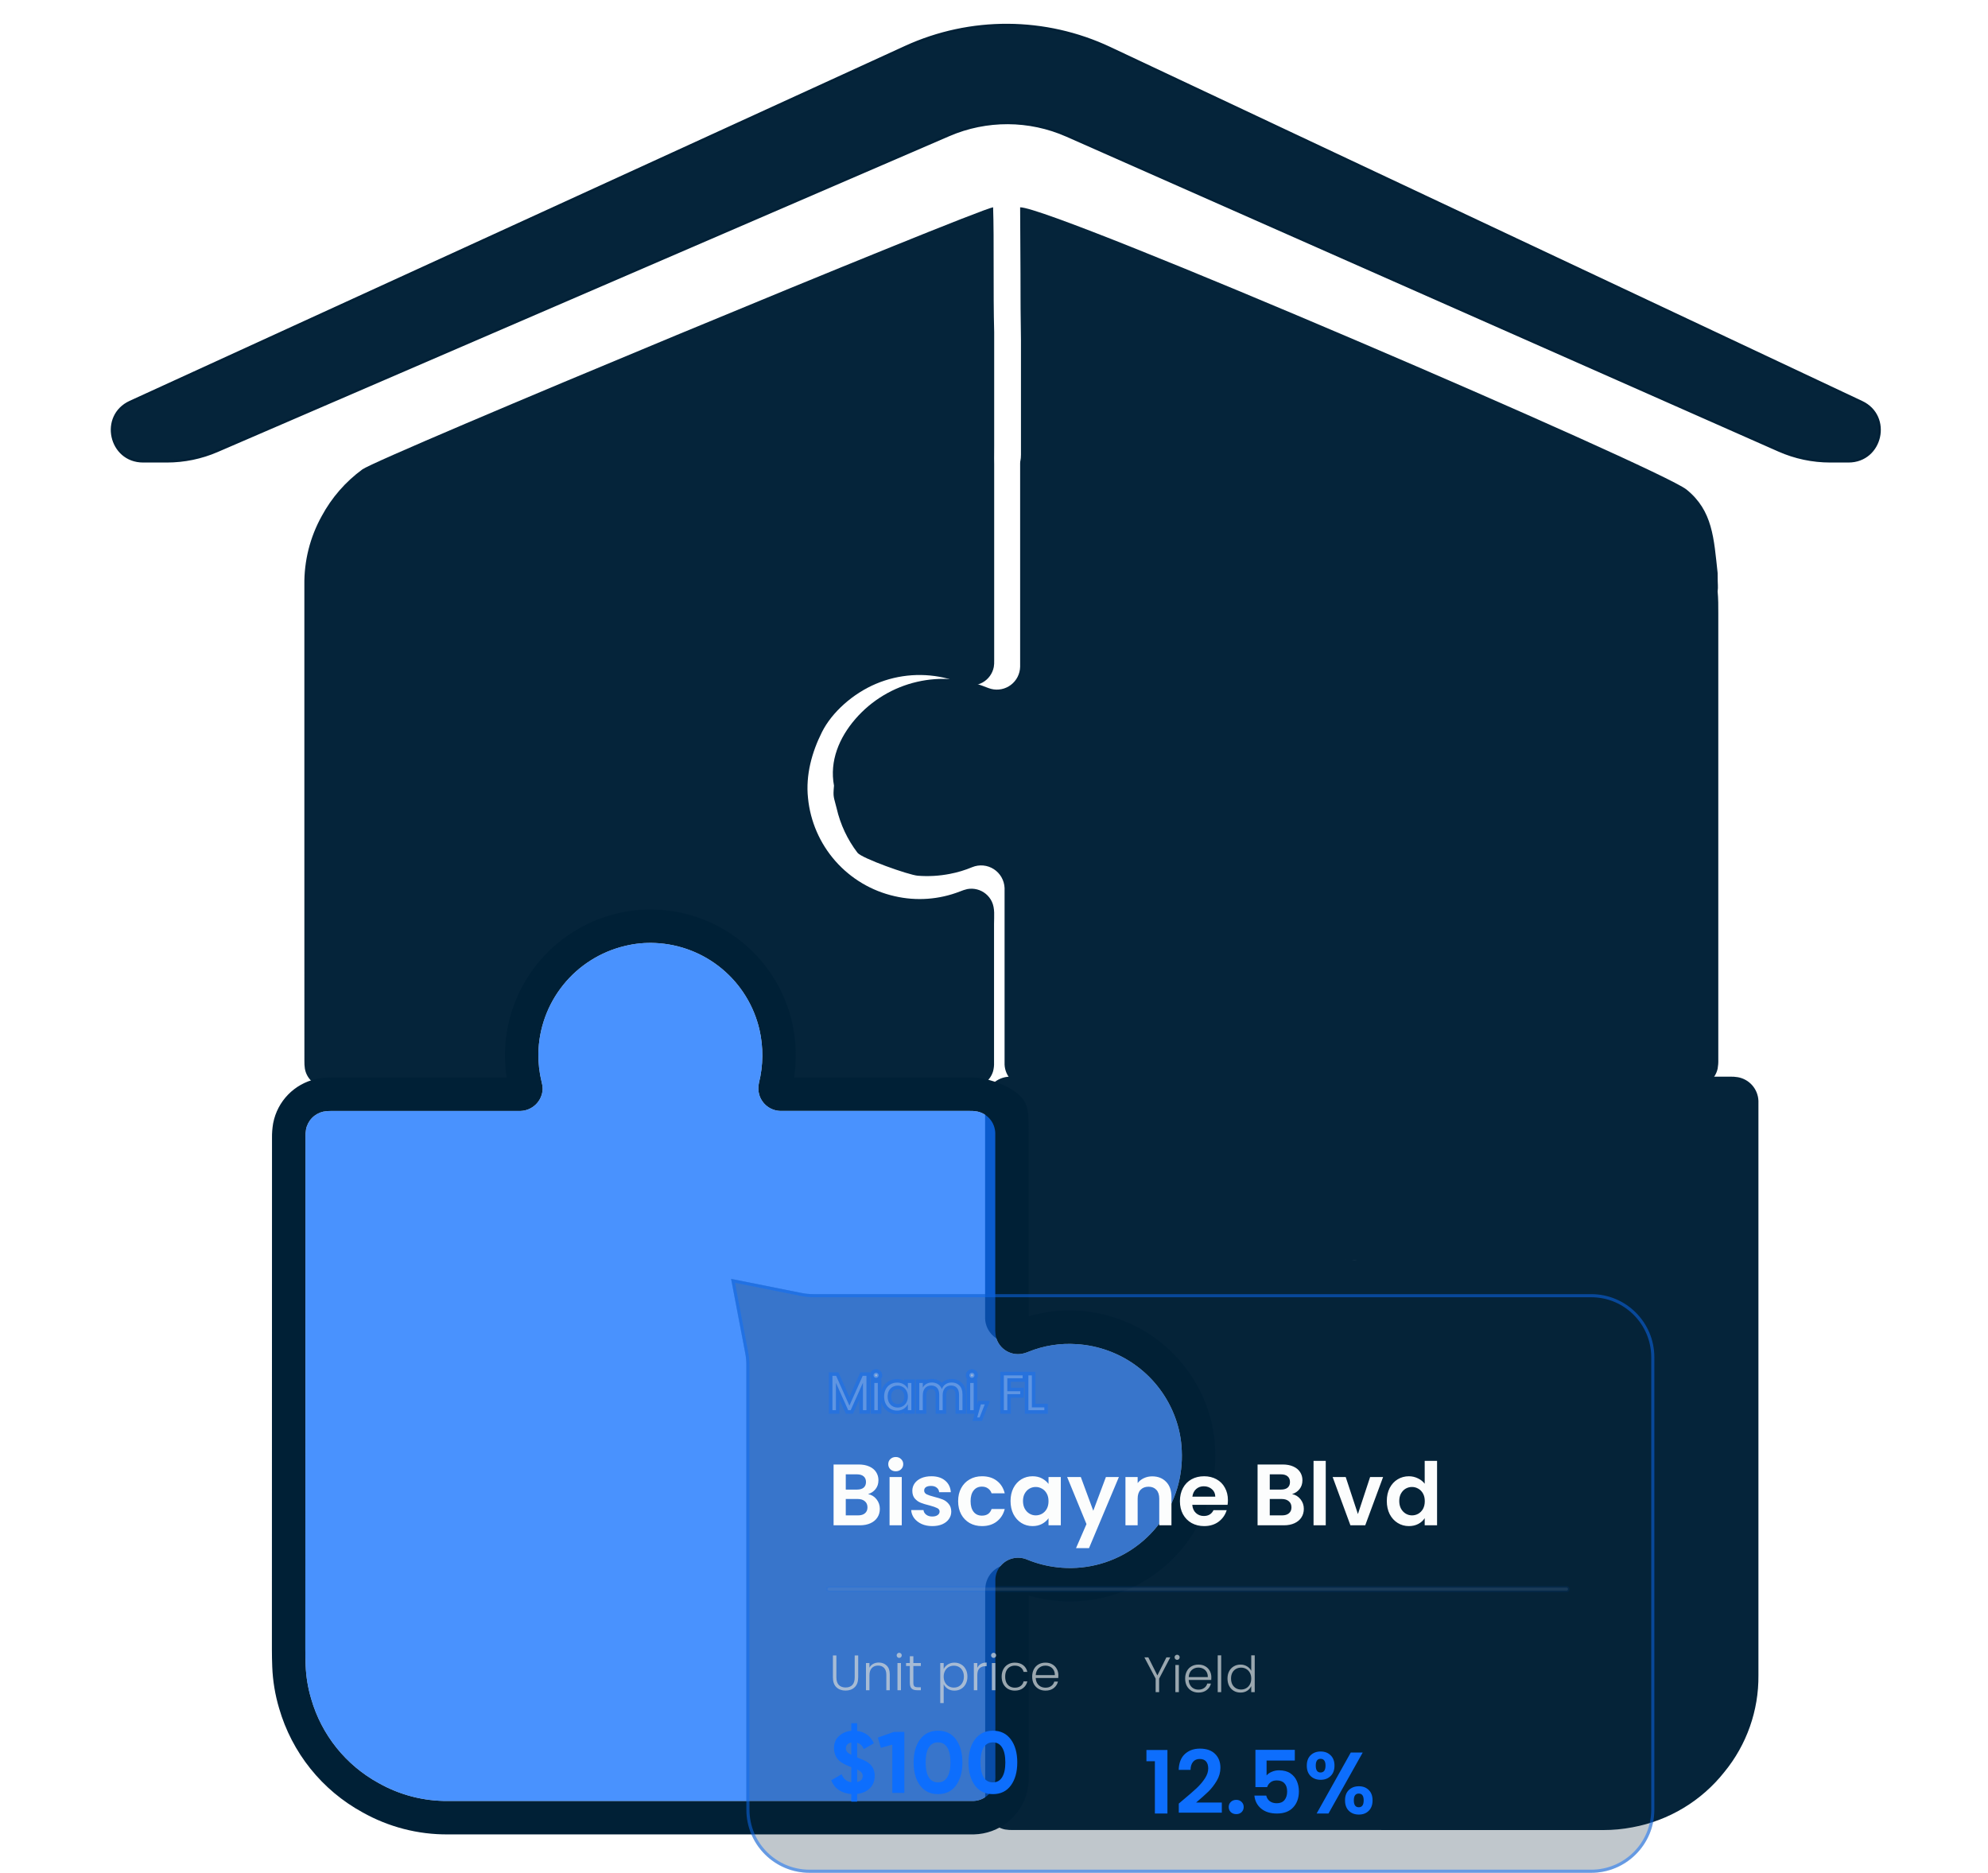 <svg width="639" height="602" viewBox="0 0 639 602" fill="none" xmlns="http://www.w3.org/2000/svg">
<mask id="path-1-inside-1_9301_20150" fill="white">
<path d="M328.164 109.247C327.901 87.756 328.164 108.531 327.901 66.623C338.737 66.582 533.662 150.515 542.103 157.335C550.544 164.155 550.875 172.993 552.096 184.161C552.096 188.628 552.311 188.256 552.096 190.068C552.323 192.465 552.311 194.766 552.311 197.104V340.571C552.341 341.539 552.269 342.507 552.096 343.46C551.733 345.066 550.855 346.509 549.598 347.567C548.341 348.626 546.773 349.242 545.134 349.321H543.306H489.818C489.055 349.311 488.293 349.355 487.537 349.453C486.078 349.592 484.694 350.167 483.564 351.103C482.434 352.038 481.609 353.292 481.195 354.703C480.777 356.131 480.777 357.65 481.195 359.078C481.907 362.062 482.264 365.12 482.258 368.188C482.291 374.555 480.643 380.816 477.481 386.335C472.796 394.789 465.012 401.076 455.781 403.86C452.764 404.797 449.635 405.322 446.478 405.418C439.828 405.76 418.887 404.245 413.043 401.043C408.275 398.514 404.119 394.965 400.869 390.647C397.618 386.328 395.353 381.345 394.233 376.051C393.461 372.609 393.191 369.071 393.433 365.551C393.582 363.361 393.917 361.187 394.436 359.054C394.97 357.16 394.751 355.133 393.827 353.397C393.289 352.319 392.49 351.394 391.503 350.707C390.516 350.02 389.373 349.593 388.178 349.465C387.385 349.377 386.588 349.329 385.79 349.321H332.059H330.064C328.189 349.242 326.412 348.459 325.085 347.127C323.758 345.795 322.978 344.011 322.899 342.13C322.899 341.566 322.899 341.003 322.899 340.439V285.382C322.848 284.168 322.508 282.983 321.905 281.929C321.303 280.874 320.456 279.981 319.437 279.324C318.419 278.667 317.257 278.265 316.051 278.154C314.845 278.042 313.63 278.223 312.509 278.682C310.2 279.645 307.799 280.368 305.343 280.84C301.946 281.506 298.475 281.708 295.025 281.439C292.036 281.204 276.972 275.814 275.637 274.07C272.4 269.841 270.108 264.961 268.917 259.763C267.998 255.981 267.711 256.371 268.069 252.494C266.584 244.57 269.744 237.064 274.942 231.063C280.14 225.061 287.107 220.876 294.832 219.112C302.23 217.417 309.967 218.028 317.01 220.862C317.523 221.066 318.061 221.246 318.598 221.402C319.687 221.675 320.824 221.699 321.923 221.472C323.023 221.246 324.058 220.773 324.951 220.091C325.844 219.408 326.573 218.533 327.084 217.53C327.595 216.526 327.874 215.42 327.901 214.294C327.901 213.682 327.901 213.095 327.901 212.46V149.004C327.869 148.033 328.164 147.931 328.164 146.115C328.164 143.633 328.164 149.004 328.164 142.2C328.164 137.902 328.164 143.274 328.164 136.827V119.634V109.247Z"/>
</mask>
<path d="M328.164 109.247C327.901 87.756 328.164 108.531 327.901 66.623C338.737 66.582 533.662 150.515 542.103 157.335C550.544 164.155 550.875 172.993 552.096 184.161C552.096 188.628 552.311 188.256 552.096 190.068C552.323 192.465 552.311 194.766 552.311 197.104V340.571C552.341 341.539 552.269 342.507 552.096 343.46C551.733 345.066 550.855 346.509 549.598 347.567C548.341 348.626 546.773 349.242 545.134 349.321H543.306H489.818C489.055 349.311 488.293 349.355 487.537 349.453C486.078 349.592 484.694 350.167 483.564 351.103C482.434 352.038 481.609 353.292 481.195 354.703C480.777 356.131 480.777 357.65 481.195 359.078C481.907 362.062 482.264 365.12 482.258 368.188C482.291 374.555 480.643 380.816 477.481 386.335C472.796 394.789 465.012 401.076 455.781 403.86C452.764 404.797 449.635 405.322 446.478 405.418C439.828 405.76 418.887 404.245 413.043 401.043C408.275 398.514 404.119 394.965 400.869 390.647C397.618 386.328 395.353 381.345 394.233 376.051C393.461 372.609 393.191 369.071 393.433 365.551C393.582 363.361 393.917 361.187 394.436 359.054C394.97 357.16 394.751 355.133 393.827 353.397C393.289 352.319 392.49 351.394 391.503 350.707C390.516 350.02 389.373 349.593 388.178 349.465C387.385 349.377 386.588 349.329 385.79 349.321H332.059H330.064C328.189 349.242 326.412 348.459 325.085 347.127C323.758 345.795 322.978 344.011 322.899 342.13C322.899 341.566 322.899 341.003 322.899 340.439V285.382C322.848 284.168 322.508 282.983 321.905 281.929C321.303 280.874 320.456 279.981 319.437 279.324C318.419 278.667 317.257 278.265 316.051 278.154C314.845 278.042 313.63 278.223 312.509 278.682C310.2 279.645 307.799 280.368 305.343 280.84C301.946 281.506 298.475 281.708 295.025 281.439C292.036 281.204 276.972 275.814 275.637 274.07C272.4 269.841 270.108 264.961 268.917 259.763C267.998 255.981 267.711 256.371 268.069 252.494C266.584 244.57 269.744 237.064 274.942 231.063C280.14 225.061 287.107 220.876 294.832 219.112C302.23 217.417 309.967 218.028 317.01 220.862C317.523 221.066 318.061 221.246 318.598 221.402C319.687 221.675 320.824 221.699 321.923 221.472C323.023 221.246 324.058 220.773 324.951 220.091C325.844 219.408 326.573 218.533 327.084 217.53C327.595 216.526 327.874 215.42 327.901 214.294C327.901 213.682 327.901 213.095 327.901 212.46V149.004C327.869 148.033 328.164 147.931 328.164 146.115C328.164 143.633 328.164 149.004 328.164 142.2C328.164 137.902 328.164 143.274 328.164 136.827V119.634V109.247Z" fill="#05243A"/>
<mask id="path-3-inside-2_9301_20150" fill="white">
<path d="M418.023 588.124H325.746C324.836 588.154 323.924 588.095 323.026 587.948C321.273 587.581 319.695 586.637 318.542 585.267C317.389 583.898 316.729 582.181 316.665 580.392C316.665 579.964 316.665 579.536 316.665 579.133V511.797C316.632 510.83 316.712 509.862 316.905 508.914C317.149 507.867 317.603 506.88 318.238 506.012C318.873 505.145 319.677 504.414 320.602 503.865C321.526 503.316 322.552 502.959 323.618 502.816C324.684 502.673 325.767 502.747 326.804 503.033C327.421 503.209 328.063 503.461 328.617 503.687C335.484 506.368 342.967 507.057 350.207 505.676C357.447 504.294 364.151 500.899 369.548 495.88C374.874 490.952 378.731 484.645 380.692 477.659C382.652 470.674 382.64 463.281 380.656 456.302C378.673 449.323 374.795 443.029 369.453 438.119C364.112 433.208 357.514 429.872 350.393 428.481C343.026 427.015 335.392 427.733 328.428 430.546C327.229 431.051 325.95 431.336 324.65 431.39C322.583 431.408 320.59 430.62 319.095 429.193C317.599 427.765 316.719 425.812 316.64 423.746C316.64 423.318 316.64 422.89 316.64 422.487C316.64 399.996 316.64 377.504 316.64 355.013C316.617 354.314 316.651 353.615 316.741 352.922C317.006 351.043 317.928 349.319 319.343 348.056C320.759 346.792 322.577 346.071 324.474 346.021C324.952 346.021 325.444 346.021 325.922 346.021H390.669C391.579 346.003 392.49 346.066 393.389 346.21C395.414 346.6 397.209 347.76 398.395 349.447C399.582 351.134 400.067 353.215 399.749 355.252C399.623 355.995 399.447 356.725 399.308 357.456C396.714 370.628 399.875 382.264 408.817 392.238C414.644 398.82 422.594 403.152 431.285 404.479C437.696 405.547 444.272 405.009 450.423 402.911C456.575 400.814 462.109 397.223 466.532 392.46C470.954 387.698 474.125 381.913 475.761 375.623C477.397 369.334 477.447 362.737 475.906 356.423C475.503 354.913 475.503 353.324 475.906 351.814C476.365 350.191 477.327 348.755 478.653 347.712C479.978 346.669 481.601 346.073 483.286 346.009C483.778 346.009 484.256 346.009 484.735 346.009H556.08C556.923 345.989 557.766 346.048 558.599 346.185C560.41 346.508 562.056 347.443 563.26 348.835C564.464 350.227 565.152 351.99 565.21 353.829C565.21 354.156 565.21 354.484 565.21 354.799C565.21 415.993 565.21 477.183 565.21 538.369C565.323 549.706 561.445 560.721 554.254 569.487C546.896 578.787 536.409 585.098 524.745 587.243C521.633 587.843 518.47 588.142 515.3 588.137L418.023 588.124Z"/>
</mask>
<path d="M418.023 588.124H325.746C324.836 588.154 323.924 588.095 323.026 587.948C321.273 587.581 319.695 586.637 318.542 585.267C317.389 583.898 316.729 582.181 316.665 580.392C316.665 579.964 316.665 579.536 316.665 579.133V511.797C316.632 510.83 316.712 509.862 316.905 508.914C317.149 507.867 317.603 506.88 318.238 506.012C318.873 505.145 319.677 504.414 320.602 503.865C321.526 503.316 322.552 502.959 323.618 502.816C324.684 502.673 325.767 502.747 326.804 503.033C327.421 503.209 328.063 503.461 328.617 503.687C335.484 506.368 342.967 507.057 350.207 505.676C357.447 504.294 364.151 500.899 369.548 495.88C374.874 490.952 378.731 484.645 380.692 477.659C382.652 470.674 382.64 463.281 380.656 456.302C378.673 449.323 374.795 443.029 369.453 438.119C364.112 433.208 357.514 429.872 350.393 428.481C343.026 427.015 335.392 427.733 328.428 430.546C327.229 431.051 325.95 431.336 324.65 431.39C322.583 431.408 320.59 430.62 319.095 429.193C317.599 427.765 316.719 425.812 316.64 423.746C316.64 423.318 316.64 422.89 316.64 422.487C316.64 399.996 316.64 377.504 316.64 355.013C316.617 354.314 316.651 353.615 316.741 352.922C317.006 351.043 317.928 349.319 319.343 348.056C320.759 346.792 322.577 346.071 324.474 346.021C324.952 346.021 325.444 346.021 325.922 346.021H390.669C391.579 346.003 392.49 346.066 393.389 346.21C395.414 346.6 397.209 347.76 398.395 349.447C399.582 351.134 400.067 353.215 399.749 355.252C399.623 355.995 399.447 356.725 399.308 357.456C396.714 370.628 399.875 382.264 408.817 392.238C414.644 398.82 422.594 403.152 431.285 404.479C437.696 405.547 444.272 405.009 450.423 402.911C456.575 400.814 462.109 397.223 466.532 392.46C470.954 387.698 474.125 381.913 475.761 375.623C477.397 369.334 477.447 362.737 475.906 356.423C475.503 354.913 475.503 353.324 475.906 351.814C476.365 350.191 477.327 348.755 478.653 347.712C479.978 346.669 481.601 346.073 483.286 346.009C483.778 346.009 484.256 346.009 484.735 346.009H556.08C556.923 345.989 557.766 346.048 558.599 346.185C560.41 346.508 562.056 347.443 563.26 348.835C564.464 350.227 565.152 351.99 565.21 353.829C565.21 354.156 565.21 354.484 565.21 354.799C565.21 415.993 565.21 477.183 565.21 538.369C565.323 549.706 561.445 560.721 554.254 569.487C546.896 578.787 536.409 585.098 524.745 587.243C521.633 587.843 518.47 588.142 515.3 588.137L418.023 588.124Z" fill="#05243A"/>
<mask id="path-5-outside-3_9301_20150" maskUnits="userSpaceOnUse" x="86.827" y="53.606" width="244" height="307" fill="black">
<rect fill="white" x="86.827" y="53.606" width="244" height="307"/>
<path d="M97.831 270.007C97.831 242.674 97.831 215.338 97.831 187.998C97.726 180.239 99.659 172.588 103.436 165.809C106.613 159.923 111.061 154.818 116.457 150.864C121.853 146.91 312.642 67.863 319.213 66.606C319.569 76.636 319.202 94.187 319.559 106.723V132.154C319.559 139.676 319.559 136.81 319.559 143.258C319.559 148.272 319.503 147.294 319.559 149.156C319.559 149.456 319.559 149.744 319.559 150.044C319.559 170.803 319.559 191.562 319.559 212.32C319.586 213.007 319.543 213.695 319.432 214.373C319.226 215.414 318.797 216.397 318.174 217.255C317.55 218.112 316.748 218.824 315.822 219.341C314.896 219.858 313.868 220.167 312.811 220.247C311.754 220.327 310.691 220.177 309.698 219.805C308.104 219.161 306.476 218.606 304.82 218.144C297.105 216.086 288.924 216.654 281.567 219.759C274.211 222.864 267.432 228.829 264.19 235.294C260.948 241.758 258.934 249.098 259.715 256.444C260.445 263.966 263.528 271.065 268.527 276.733C273.525 282.4 280.184 286.346 287.555 288.01C294.544 289.636 301.861 289.109 308.545 286.499C309.315 286.177 310.109 285.919 310.921 285.726C311.963 285.535 313.034 285.573 314.06 285.839C315.086 286.104 316.041 286.591 316.86 287.264C317.678 287.937 318.339 288.781 318.798 289.737C319.856 291.945 319.513 294.549 319.513 296.918C319.513 317.677 319.513 320.724 319.513 341.483C319.551 342.415 319.45 343.348 319.213 344.251C318.81 345.626 318.009 346.852 316.911 347.773C315.813 348.695 314.467 349.271 313.043 349.429C312.351 349.429 311.67 349.533 310.978 349.533H259.06C258.414 349.533 257.78 349.475 257.145 349.441C256.112 349.352 255.11 349.042 254.207 348.532C253.304 348.022 252.52 347.324 251.91 346.486C251.3 345.647 250.877 344.687 250.67 343.671C250.463 342.654 250.477 341.606 250.71 340.595C251.022 339.096 251.368 337.62 251.552 336.109C252.714 326.935 243.143 317.666 237.666 310.217C232.189 302.767 224.059 297.706 214.957 296.079C205.873 294.444 196.508 296.372 188.809 301.462C181.109 306.552 175.667 314.413 173.612 323.411C172.343 328.791 165.203 334.396 166.518 339.765C166.88 341.044 166.939 342.391 166.691 343.697C166.376 345.203 165.589 346.569 164.444 347.596C163.299 348.622 161.855 349.257 160.325 349.406C159.598 349.406 158.86 349.498 158.122 349.498H106.469C105.731 349.498 104.992 349.498 104.266 349.383C102.716 349.201 101.267 348.521 100.136 347.446C99.005 346.371 98.253 344.959 97.992 343.421C97.873 342.596 97.823 341.763 97.842 340.929L97.831 270.007Z"/>
</mask>
<path d="M97.831 270.007C97.831 242.674 97.831 215.338 97.831 187.998C97.726 180.239 99.659 172.588 103.436 165.809C106.613 159.923 111.061 154.818 116.457 150.864C121.853 146.91 312.642 67.863 319.213 66.606C319.569 76.636 319.202 94.187 319.559 106.723V132.154C319.559 139.676 319.559 136.81 319.559 143.258C319.559 148.272 319.503 147.294 319.559 149.156C319.559 149.456 319.559 149.744 319.559 150.044C319.559 170.803 319.559 191.562 319.559 212.32C319.586 213.007 319.543 213.695 319.432 214.373C319.226 215.414 318.797 216.397 318.174 217.255C317.55 218.112 316.748 218.824 315.822 219.341C314.896 219.858 313.868 220.167 312.811 220.247C311.754 220.327 310.691 220.177 309.698 219.805C308.104 219.161 306.476 218.606 304.82 218.144C297.105 216.086 288.924 216.654 281.567 219.759C274.211 222.864 267.432 228.829 264.19 235.294C260.948 241.758 258.934 249.098 259.715 256.444C260.445 263.966 263.528 271.065 268.527 276.733C273.525 282.4 280.184 286.346 287.555 288.01C294.544 289.636 301.861 289.109 308.545 286.499C309.315 286.177 310.109 285.919 310.921 285.726C311.963 285.535 313.034 285.573 314.06 285.839C315.086 286.104 316.041 286.591 316.86 287.264C317.678 287.937 318.339 288.781 318.798 289.737C319.856 291.945 319.513 294.549 319.513 296.918C319.513 317.677 319.513 320.724 319.513 341.483C319.551 342.415 319.45 343.348 319.213 344.251C318.81 345.626 318.009 346.852 316.911 347.773C315.813 348.695 314.467 349.271 313.043 349.429C312.351 349.429 311.67 349.533 310.978 349.533H259.06C258.414 349.533 257.78 349.475 257.145 349.441C256.112 349.352 255.11 349.042 254.207 348.532C253.304 348.022 252.52 347.324 251.91 346.486C251.3 345.647 250.877 344.687 250.67 343.671C250.463 342.654 250.477 341.606 250.71 340.595C251.022 339.096 251.368 337.62 251.552 336.109C252.714 326.935 243.143 317.666 237.666 310.217C232.189 302.767 224.059 297.706 214.957 296.079C205.873 294.444 196.508 296.372 188.809 301.462C181.109 306.552 175.667 314.413 173.612 323.411C172.343 328.791 165.203 334.396 166.518 339.765C166.88 341.044 166.939 342.391 166.691 343.697C166.376 345.203 165.589 346.569 164.444 347.596C163.299 348.622 161.855 349.257 160.325 349.406C159.598 349.406 158.86 349.498 158.122 349.498H106.469C105.731 349.498 104.992 349.498 104.266 349.383C102.716 349.201 101.267 348.521 100.136 347.446C99.005 346.371 98.253 344.959 97.992 343.421C97.873 342.596 97.823 341.763 97.842 340.929L97.831 270.007Z" fill="#05243A"/>
<path fill-rule="evenodd" clip-rule="evenodd" d="M98.141 529.97L98.175 365.583C98.159 364.698 98.225 363.814 98.371 362.942C98.646 361.56 99.315 360.288 100.298 359.279C101.28 358.27 102.534 357.568 103.907 357.256C104.777 357.091 105.662 357.017 106.548 357.037H167.302C169.166 356.982 170.938 356.222 172.262 354.909C173.585 353.597 174.36 351.83 174.43 349.967C174.412 349.187 174.296 348.412 174.084 347.661C173.359 344.699 173.01 341.657 173.046 338.608C173.183 330.571 175.992 322.808 181.028 316.544C186.065 310.28 193.043 305.87 200.863 304.009C204.067 303.223 207.369 302.904 210.665 303.064C218.51 303.422 226.023 306.333 232.06 311.355C238.097 316.376 242.329 323.233 244.11 330.881C245.397 336.507 245.345 342.357 243.96 347.961C243.649 349.258 243.684 350.614 244.064 351.893C244.512 353.359 245.413 354.645 246.638 355.567C247.862 356.489 249.347 357 250.88 357.025H311.496C312.381 356.992 313.267 357.058 314.137 357.221C315.737 357.556 317.178 358.422 318.224 359.678C319.271 360.934 319.863 362.507 319.903 364.141V426.96C319.874 427.892 319.956 428.825 320.145 429.739C320.391 430.681 320.822 431.565 321.414 432.337C322.006 433.11 322.747 433.756 323.593 434.238C324.439 434.719 325.373 435.026 326.34 435.141C327.307 435.256 328.286 435.176 329.222 434.906C329.696 434.772 330.162 434.61 330.617 434.421C335.511 432.441 340.793 431.605 346.059 431.976C353.07 432.408 359.803 434.874 365.434 439.073C371.065 443.272 375.35 449.022 377.763 455.618C379.004 458.99 379.708 462.535 379.85 466.125C380.051 470.205 379.568 474.29 378.42 478.211C376.005 486.325 370.806 493.328 363.737 497.988C356.669 502.648 348.184 504.665 339.774 503.687C336.453 503.306 333.201 502.468 330.11 501.196C328.72 500.608 327.184 500.461 325.708 500.777C324.233 501.093 322.891 501.855 321.864 502.96C320.709 504.193 320.027 505.794 319.938 507.481V570.6C319.978 571.485 319.909 572.372 319.73 573.241C319.344 574.796 318.458 576.181 317.207 577.183C315.957 578.185 314.413 578.749 312.811 578.788H143.983C136.175 578.857 128.486 576.868 121.69 573.021C116.474 570.172 111.874 566.317 108.156 561.679C104.439 557.041 101.678 551.712 100.032 546C98.988 542.515 98.387 538.911 98.244 535.275C98.175 533.51 98.141 531.746 98.141 529.97ZM89.722 549.03C88.429 544.696 87.685 540.216 87.507 535.696C87.433 533.791 87.395 531.886 87.395 529.97L87.43 365.666C87.409 364.158 87.524 362.651 87.774 361.164L87.801 361.004L87.832 360.845C88.512 357.427 90.168 354.28 92.599 351.783C95.029 349.287 98.131 347.548 101.529 346.777L101.716 346.734L101.905 346.699C103.468 346.402 105.057 346.266 106.647 346.291H162.861C162.458 343.711 162.27 341.098 162.301 338.482L162.301 338.453L162.302 338.424C162.48 328.001 166.122 317.935 172.654 309.811C179.177 301.697 188.213 295.982 198.339 293.564C202.534 292.539 206.856 292.123 211.17 292.33C221.349 292.798 231.097 296.577 238.931 303.093C246.769 309.612 252.263 318.514 254.576 328.443L254.581 328.464L254.586 328.486C255.923 334.336 256.14 340.373 255.241 346.28H311.328C312.933 346.237 314.538 346.364 316.116 346.66L316.227 346.68L316.337 346.704C320.308 347.534 325.856 349.682 328.453 352.799C331.05 355.915 330.544 359.818 330.645 363.873L330.649 364.007V423.037C335.86 421.483 341.32 420.876 346.768 421.254C355.847 421.822 364.565 425.02 371.858 430.459C379.163 435.906 384.721 443.365 387.852 451.921C389.472 456.327 390.394 460.958 390.585 465.648C390.838 470.908 390.212 476.174 388.733 481.229L388.726 481.253L388.719 481.277C385.583 491.814 378.831 500.908 369.651 506.959C360.476 513.008 349.463 515.629 338.547 514.362C335.882 514.056 333.252 513.523 330.683 512.771V570.397C330.738 572.076 330.594 573.756 330.256 575.402L330.212 575.617L330.159 575.831C329.205 579.671 327.016 583.092 323.929 585.567C320.841 588.042 317.026 589.435 313.07 589.53L312.94 589.533H144.03C134.378 589.611 124.874 587.155 116.467 582.413C110.034 578.886 104.36 574.124 99.772 568.399C95.178 562.668 91.763 556.086 89.722 549.03Z" fill="#002036"/>
<path opacity="0.75" d="M98.174 450.923V365.581C98.158 364.697 98.224 363.813 98.37 362.94C98.645 361.559 99.314 360.287 100.297 359.278C101.279 358.269 102.533 357.566 103.906 357.255C104.776 357.09 105.662 357.016 106.547 357.035H165.687C166.229 357.035 166.771 357.035 167.301 357.035C169.165 356.981 170.938 356.221 172.261 354.908C173.584 353.595 174.359 351.829 174.429 349.966C174.411 349.186 174.295 348.41 174.083 347.659C173.358 344.697 173.009 341.656 173.045 338.606C173.182 330.569 175.991 322.807 181.027 316.543C186.064 310.278 193.042 305.868 200.862 304.008C204.067 303.222 207.368 302.903 210.664 303.062C218.509 303.421 226.022 306.332 232.059 311.353C238.096 316.375 242.328 323.231 244.109 330.879C245.396 336.506 245.344 342.356 243.959 347.959C243.648 349.256 243.684 350.613 244.063 351.892C244.511 353.358 245.412 354.644 246.637 355.566C247.861 356.488 249.346 356.998 250.879 357.024H311.495C312.38 356.991 313.266 357.057 314.136 357.22C315.736 357.555 317.177 358.42 318.223 359.676C319.27 360.932 319.862 362.505 319.902 364.14C319.902 364.728 319.902 365.293 319.902 365.904V426.958C319.874 427.891 319.955 428.824 320.145 429.738C320.39 430.68 320.821 431.563 321.413 432.336C322.006 433.108 322.746 433.755 323.592 434.236C324.438 434.718 325.372 435.025 326.339 435.14C327.306 435.255 328.286 435.174 329.221 434.904C329.695 434.771 330.161 434.609 330.616 434.42C335.51 432.44 340.792 431.604 346.059 431.975C353.069 432.406 359.803 434.873 365.433 439.072C371.064 443.271 375.349 449.021 377.762 455.617C379.003 458.989 379.707 462.534 379.849 466.123C380.05 470.204 379.567 474.289 378.419 478.21C376.004 486.324 370.805 493.327 363.736 497.987C356.668 502.646 348.183 504.664 339.773 503.685C336.452 503.305 333.2 502.466 330.109 501.194C328.72 500.606 327.183 500.46 325.707 500.776C324.232 501.091 322.89 501.854 321.863 502.959C320.708 504.192 320.026 505.793 319.937 507.48C319.937 508.068 319.937 508.633 319.937 509.244V570.598C319.977 571.484 319.908 572.371 319.729 573.239C319.343 574.794 318.457 576.18 317.207 577.182C315.956 578.184 314.412 578.748 312.81 578.786H143.982C136.174 578.856 128.485 576.867 121.69 573.02C116.473 570.171 111.873 566.316 108.156 561.678C104.438 557.04 101.677 551.711 100.031 545.999C98.987 542.513 98.386 538.91 98.244 535.274C98.174 533.509 98.14 531.745 98.14 529.968L98.174 450.923Z" fill="#0D6EFD"/>
<path d="M356.778 15.438L598.418 129.185C608.11 133.747 604.859 148.288 594.147 148.288H588.289C582.602 148.288 576.978 147.1 571.777 144.801L342.875 43.594C330.83 38.269 317.11 38.208 305.019 43.427L69.82 144.945C64.71 147.15 59.203 148.288 53.638 148.288H46.01C35.239 148.288 32.042 133.622 41.836 129.14L291.025 15.085C311.926 5.519 335.981 5.648 356.778 15.438Z" fill="#05243A" stroke="#002036" stroke-width="0.716"/>
<g filter="url(#filter0_b_9301_20150)">
<path d="M234.999 411L257.551 415.51C258.861 415.772 260.194 415.904 261.53 415.904H511.469C522.674 415.904 531.758 424.988 531.758 436.193V581.579C531.758 592.784 522.674 601.868 511.469 601.868H260.192C248.987 601.868 239.904 592.784 239.904 581.579V438.663C239.904 437.389 239.784 436.118 239.545 434.867L234.999 411Z" fill="#052034" fill-opacity="0.25"/>
<path d="M240.037 434.773L235.629 411.636L257.453 416.001C258.796 416.269 260.161 416.404 261.53 416.404H511.469C522.398 416.404 531.258 425.264 531.258 436.193V581.579C531.258 592.508 522.398 601.368 511.469 601.368H260.192C249.263 601.368 240.404 592.508 240.404 581.579V438.663C240.404 437.358 240.281 436.055 240.037 434.773Z" stroke="#0D6EFD" stroke-opacity="0.5"/>
</g>
<path opacity="0.75" d="M376.16 532.639L372.576 539.471V543.823H371.456V539.471L367.84 532.639H369.104L372.016 538.447L374.912 532.639H376.16ZM378.36 533.439C378.136 533.439 377.944 533.359 377.784 533.199C377.624 533.039 377.544 532.842 377.544 532.607C377.544 532.373 377.624 532.181 377.784 532.031C377.944 531.871 378.136 531.791 378.36 531.791C378.584 531.791 378.776 531.871 378.936 532.031C379.096 532.181 379.176 532.373 379.176 532.607C379.176 532.842 379.096 533.039 378.936 533.199C378.776 533.359 378.584 533.439 378.36 533.439ZM378.92 535.087V543.823H377.8V535.087H378.92ZM389.36 539.007C389.36 539.391 389.349 539.685 389.328 539.887H382.08C382.112 540.549 382.272 541.114 382.56 541.583C382.848 542.053 383.226 542.41 383.696 542.655C384.165 542.89 384.677 543.007 385.232 543.007C385.957 543.007 386.565 542.831 387.056 542.479C387.557 542.127 387.888 541.653 388.048 541.055H389.232C389.018 541.909 388.56 542.607 387.856 543.151C387.162 543.685 386.288 543.951 385.232 543.951C384.41 543.951 383.674 543.77 383.024 543.407C382.373 543.034 381.861 542.511 381.488 541.839C381.125 541.157 380.944 540.362 380.944 539.455C380.944 538.549 381.125 537.754 381.488 537.071C381.85 536.389 382.357 535.866 383.008 535.503C383.658 535.141 384.4 534.959 385.232 534.959C386.064 534.959 386.789 535.141 387.408 535.503C388.037 535.866 388.517 536.357 388.848 536.975C389.189 537.583 389.36 538.261 389.36 539.007ZM388.224 538.975C388.234 538.325 388.101 537.77 387.824 537.311C387.557 536.853 387.189 536.506 386.72 536.271C386.25 536.037 385.738 535.919 385.184 535.919C384.352 535.919 383.642 536.186 383.056 536.719C382.469 537.253 382.144 538.005 382.08 538.975H388.224ZM392.529 531.983V543.823H391.409V531.983H392.529ZM394.553 539.439C394.553 538.543 394.734 537.759 395.097 537.087C395.46 536.405 395.956 535.882 396.585 535.519C397.225 535.146 397.945 534.959 398.745 534.959C399.513 534.959 400.206 535.146 400.825 535.519C401.444 535.893 401.897 536.378 402.185 536.975V531.983H403.305V543.823H402.185V541.871C401.918 542.479 401.481 542.981 400.873 543.375C400.265 543.759 399.55 543.951 398.729 543.951C397.929 543.951 397.209 543.765 396.569 543.391C395.94 543.018 395.444 542.49 395.081 541.807C394.729 541.125 394.553 540.335 394.553 539.439ZM402.185 539.455C402.185 538.751 402.041 538.133 401.753 537.599C401.465 537.066 401.07 536.655 400.569 536.367C400.078 536.079 399.534 535.935 398.937 535.935C398.318 535.935 397.764 536.074 397.273 536.351C396.782 536.629 396.393 537.034 396.105 537.567C395.828 538.09 395.689 538.714 395.689 539.439C395.689 540.154 395.828 540.783 396.105 541.327C396.393 541.861 396.782 542.271 397.273 542.559C397.764 542.837 398.318 542.975 398.937 542.975C399.534 542.975 400.078 542.831 400.569 542.543C401.07 542.255 401.465 541.845 401.753 541.311C402.041 540.778 402.185 540.159 402.185 539.455Z" fill="#CCD2D7"/>
<path d="M368.496 566.023V562.411H375.244V582.823H371.212V566.023H368.496ZM380.349 578.399C382.141 576.906 383.569 575.665 384.633 574.675C385.697 573.667 386.583 572.622 387.293 571.539C388.002 570.457 388.357 569.393 388.357 568.347C388.357 567.395 388.133 566.649 387.685 566.107C387.237 565.566 386.546 565.295 385.613 565.295C384.679 565.295 383.961 565.613 383.457 566.247C382.953 566.863 382.691 567.713 382.673 568.795H378.865C378.939 566.555 379.602 564.857 380.853 563.699C382.122 562.542 383.727 561.963 385.669 561.963C387.797 561.963 389.43 562.533 390.569 563.671C391.707 564.791 392.277 566.275 392.277 568.123C392.277 569.579 391.885 570.97 391.101 572.295C390.317 573.621 389.421 574.778 388.413 575.767C387.405 576.738 386.089 577.914 384.465 579.295H392.725V582.543H378.893V579.631L380.349 578.399ZM397.379 583.019C396.67 583.019 396.082 582.805 395.615 582.375C395.167 581.927 394.943 581.377 394.943 580.723C394.943 580.07 395.167 579.529 395.615 579.099C396.082 578.651 396.67 578.427 397.379 578.427C398.07 578.427 398.639 578.651 399.087 579.099C399.535 579.529 399.759 580.07 399.759 580.723C399.759 581.377 399.535 581.927 399.087 582.375C398.639 582.805 398.07 583.019 397.379 583.019ZM416.188 565.799H407.116V570.587C407.508 570.102 408.068 569.71 408.796 569.411C409.524 569.094 410.299 568.935 411.12 568.935C412.614 568.935 413.836 569.262 414.788 569.915C415.74 570.569 416.431 571.409 416.86 572.435C417.29 573.443 417.504 574.526 417.504 575.683C417.504 577.83 416.888 579.557 415.656 580.863C414.443 582.17 412.707 582.823 410.448 582.823C408.32 582.823 406.622 582.291 405.352 581.227C404.083 580.163 403.364 578.773 403.196 577.055H407.004C407.172 577.802 407.546 578.399 408.124 578.847C408.722 579.295 409.478 579.519 410.392 579.519C411.494 579.519 412.324 579.174 412.884 578.483C413.444 577.793 413.724 576.878 413.724 575.739C413.724 574.582 413.435 573.705 412.856 573.107C412.296 572.491 411.466 572.183 410.364 572.183C409.58 572.183 408.927 572.379 408.404 572.771C407.882 573.163 407.508 573.686 407.284 574.339H403.532V562.355H416.188V565.799ZM420.04 567.423C420.04 566.005 420.451 564.894 421.272 564.091C422.112 563.289 423.185 562.887 424.492 562.887C425.799 562.887 426.863 563.289 427.684 564.091C428.524 564.894 428.944 566.005 428.944 567.423C428.944 568.861 428.524 569.981 427.684 570.783C426.863 571.586 425.799 571.987 424.492 571.987C423.185 571.987 422.112 571.586 421.272 570.783C420.451 569.981 420.04 568.861 420.04 567.423ZM438.016 563.223L427.012 582.823H423.204L434.18 563.223H438.016ZM424.464 565.239C423.437 565.239 422.924 565.967 422.924 567.423C422.924 568.898 423.437 569.635 424.464 569.635C424.968 569.635 425.36 569.458 425.64 569.103C425.92 568.73 426.06 568.17 426.06 567.423C426.06 565.967 425.528 565.239 424.464 565.239ZM432.332 578.595C432.332 577.158 432.743 576.047 433.564 575.263C434.404 574.461 435.477 574.059 436.784 574.059C438.091 574.059 439.145 574.461 439.948 575.263C440.769 576.047 441.18 577.158 441.18 578.595C441.18 580.033 440.769 581.153 439.948 581.955C439.145 582.758 438.091 583.159 436.784 583.159C435.459 583.159 434.385 582.758 433.564 581.955C432.743 581.153 432.332 580.033 432.332 578.595ZM436.756 576.411C435.692 576.411 435.16 577.139 435.16 578.595C435.16 580.07 435.692 580.807 436.756 580.807C437.801 580.807 438.324 580.07 438.324 578.595C438.324 577.139 437.801 576.411 436.756 576.411Z" fill="#0D6EFD"/>
<path opacity="0.75" d="M268.84 532.014V539.054C268.84 540.164 269.102 540.985 269.624 541.518C270.158 542.052 270.883 542.318 271.8 542.318C272.718 542.318 273.432 542.057 273.944 541.534C274.467 541.001 274.728 540.174 274.728 539.054V532.014H275.848V539.038C275.848 540.457 275.47 541.524 274.712 542.238C273.966 542.953 272.99 543.31 271.784 543.31C270.579 543.31 269.598 542.953 268.84 542.238C268.094 541.524 267.72 540.457 267.72 539.038V532.014H268.84ZM282.442 534.302C283.488 534.302 284.341 534.628 285.002 535.278C285.664 535.918 285.994 536.852 285.994 538.078V543.198H284.89V538.206C284.89 537.257 284.65 536.532 284.17 536.03C283.701 535.529 283.056 535.278 282.234 535.278C281.392 535.278 280.72 535.545 280.218 536.078C279.717 536.612 279.466 537.396 279.466 538.43V543.198H278.346V534.462H279.466V535.95C279.744 535.417 280.144 535.012 280.666 534.734C281.189 534.446 281.781 534.302 282.442 534.302ZM289.031 532.814C288.807 532.814 288.615 532.734 288.455 532.574C288.295 532.414 288.215 532.217 288.215 531.982C288.215 531.748 288.295 531.556 288.455 531.406C288.615 531.246 288.807 531.166 289.031 531.166C289.255 531.166 289.447 531.246 289.607 531.406C289.767 531.556 289.847 531.748 289.847 531.982C289.847 532.217 289.767 532.414 289.607 532.574C289.447 532.734 289.255 532.814 289.031 532.814ZM289.591 534.462V543.198H288.471V534.462H289.591ZM293.584 535.406V540.83C293.584 541.364 293.685 541.732 293.888 541.934C294.09 542.137 294.448 542.238 294.96 542.238H295.984V543.198H294.784C293.994 543.198 293.408 543.017 293.024 542.654C292.64 542.281 292.448 541.673 292.448 540.83V535.406H291.232V534.462H292.448V532.27H293.584V534.462H295.984V535.406H293.584ZM303.325 536.382C303.603 535.796 304.04 535.31 304.637 534.926C305.245 534.532 305.965 534.334 306.797 534.334C307.587 534.334 308.296 534.521 308.925 534.894C309.565 535.257 310.061 535.78 310.413 536.462C310.776 537.134 310.957 537.918 310.957 538.814C310.957 539.71 310.776 540.5 310.413 541.182C310.061 541.865 309.565 542.393 308.925 542.766C308.296 543.14 307.587 543.326 306.797 543.326C305.976 543.326 305.261 543.134 304.653 542.75C304.045 542.356 303.603 541.865 303.325 541.278V547.326H302.221V534.462H303.325V536.382ZM309.821 538.814C309.821 538.089 309.677 537.465 309.389 536.942C309.112 536.409 308.728 536.004 308.237 535.726C307.747 535.449 307.192 535.31 306.573 535.31C305.976 535.31 305.427 535.454 304.925 535.742C304.435 536.03 304.045 536.441 303.757 536.974C303.469 537.508 303.325 538.126 303.325 538.83C303.325 539.534 303.469 540.153 303.757 540.686C304.045 541.22 304.435 541.63 304.925 541.918C305.427 542.206 305.976 542.35 306.573 542.35C307.192 542.35 307.747 542.212 308.237 541.934C308.728 541.646 309.112 541.236 309.389 540.702C309.677 540.158 309.821 539.529 309.821 538.814ZM314.138 536.014C314.384 535.47 314.757 535.049 315.258 534.75C315.77 534.452 316.394 534.302 317.13 534.302V535.47H316.826C316.016 535.47 315.365 535.689 314.874 536.126C314.384 536.564 314.138 537.294 314.138 538.318V543.198H313.018V534.462H314.138V536.014ZM319.375 532.814C319.151 532.814 318.959 532.734 318.799 532.574C318.639 532.414 318.559 532.217 318.559 531.982C318.559 531.748 318.639 531.556 318.799 531.406C318.959 531.246 319.151 531.166 319.375 531.166C319.599 531.166 319.791 531.246 319.951 531.406C320.111 531.556 320.191 531.748 320.191 531.982C320.191 532.217 320.111 532.414 319.951 532.574C319.791 532.734 319.599 532.814 319.375 532.814ZM319.935 534.462V543.198H318.815V534.462H319.935ZM321.959 538.83C321.959 537.924 322.141 537.134 322.503 536.462C322.866 535.78 323.367 535.257 324.007 534.894C324.647 534.521 325.378 534.334 326.199 534.334C327.277 534.334 328.162 534.601 328.855 535.134C329.559 535.668 330.013 536.393 330.215 537.31H329.015C328.866 536.681 328.541 536.19 328.039 535.838C327.549 535.476 326.935 535.294 326.199 535.294C325.613 535.294 325.085 535.428 324.615 535.694C324.146 535.961 323.773 536.361 323.495 536.894C323.229 537.417 323.095 538.062 323.095 538.83C323.095 539.598 323.229 540.249 323.495 540.782C323.773 541.316 324.146 541.716 324.615 541.982C325.085 542.249 325.613 542.382 326.199 542.382C326.935 542.382 327.549 542.206 328.039 541.854C328.541 541.492 328.866 540.99 329.015 540.35H330.215C330.013 541.246 329.559 541.966 328.855 542.51C328.151 543.054 327.266 543.326 326.199 543.326C325.378 543.326 324.647 543.145 324.007 542.782C323.367 542.409 322.866 541.886 322.503 541.214C322.141 540.532 321.959 539.737 321.959 538.83ZM340.188 538.382C340.188 538.766 340.177 539.06 340.156 539.262H332.908C332.94 539.924 333.1 540.489 333.388 540.958C333.676 541.428 334.055 541.785 334.524 542.03C334.993 542.265 335.505 542.382 336.06 542.382C336.785 542.382 337.393 542.206 337.884 541.854C338.385 541.502 338.716 541.028 338.876 540.43H340.06C339.847 541.284 339.388 541.982 338.684 542.526C337.991 543.06 337.116 543.326 336.06 543.326C335.239 543.326 334.503 543.145 333.852 542.782C333.201 542.409 332.689 541.886 332.316 541.214C331.953 540.532 331.772 539.737 331.772 538.83C331.772 537.924 331.953 537.129 332.316 536.446C332.679 535.764 333.185 535.241 333.836 534.878C334.487 534.516 335.228 534.334 336.06 534.334C336.892 534.334 337.617 534.516 338.236 534.878C338.865 535.241 339.345 535.732 339.676 536.35C340.017 536.958 340.188 537.636 340.188 538.382ZM339.052 538.35C339.063 537.7 338.929 537.145 338.652 536.686C338.385 536.228 338.017 535.881 337.548 535.646C337.079 535.412 336.567 535.294 336.012 535.294C335.18 535.294 334.471 535.561 333.884 536.094C333.297 536.628 332.972 537.38 332.908 538.35H339.052Z" fill="#CCD2D7"/>
<path d="M281.16 570.71C281.16 572.316 280.647 573.641 279.62 574.686C278.594 575.713 277.222 576.329 275.504 576.534V578.998H273.628V576.562C272.06 576.45 270.716 576.012 269.596 575.246C268.476 574.481 267.674 573.445 267.188 572.138L270.52 570.206C271.118 571.718 272.154 572.568 273.628 572.754V567.91H273.6L273.544 567.882C272.406 567.472 271.388 566.986 270.492 566.426C268.98 565.474 268.168 563.962 268.056 561.89C268.056 560.229 268.588 558.913 269.652 557.942C270.772 556.934 272.098 556.365 273.628 556.234V553.798H275.504V556.29C278.043 556.608 279.835 557.924 280.88 560.238L277.632 562.142C277.184 561.022 276.475 560.341 275.504 560.098V564.774C277.315 565.502 278.482 566.053 279.004 566.426C280.442 567.472 281.16 568.9 281.16 570.71ZM271.892 561.918C271.892 562.329 272.023 562.693 272.284 563.01C272.546 563.309 272.994 563.617 273.628 563.934V560.014C272.471 560.238 271.892 560.873 271.892 561.918ZM275.504 568.666V572.698C276.699 572.456 277.296 571.802 277.296 570.738C277.296 569.898 276.699 569.208 275.504 568.666ZM282.163 558.418L287.315 556.598H290.675V576.198H286.811V560.686L283.115 561.722L282.163 558.418ZM301.504 576.59C299.058 576.59 297.136 575.666 295.736 573.818C294.354 571.933 293.664 569.46 293.664 566.398C293.664 563.337 294.354 560.873 295.736 559.006C297.136 557.14 299.058 556.206 301.504 556.206C303.986 556.206 305.909 557.14 307.272 559.006C308.653 560.873 309.344 563.337 309.344 566.398C309.344 569.46 308.653 571.933 307.272 573.818C305.909 575.666 303.986 576.59 301.504 576.59ZM305.508 566.398C305.508 564.308 305.162 562.712 304.472 561.61C303.8 560.509 302.81 559.958 301.504 559.958C300.197 559.958 299.208 560.509 298.536 561.61C297.864 562.712 297.528 564.308 297.528 566.398C297.528 568.489 297.864 570.085 298.536 571.186C299.208 572.269 300.197 572.81 301.504 572.81C302.81 572.81 303.8 572.26 304.472 571.158C305.162 570.057 305.508 568.47 305.508 566.398ZM319.14 576.59C316.695 576.59 314.772 575.666 313.372 573.818C311.991 571.933 311.3 569.46 311.3 566.398C311.3 563.337 311.991 560.873 313.372 559.006C314.772 557.14 316.695 556.206 319.14 556.206C321.623 556.206 323.546 557.14 324.908 559.006C326.29 560.873 326.98 563.337 326.98 566.398C326.98 569.46 326.29 571.933 324.908 573.818C323.546 575.666 321.623 576.59 319.14 576.59ZM323.144 566.398C323.144 564.308 322.799 562.712 322.108 561.61C321.436 560.509 320.447 559.958 319.14 559.958C317.834 559.958 316.844 560.509 316.172 561.61C315.5 562.712 315.164 564.308 315.164 566.398C315.164 568.489 315.5 570.085 316.172 571.186C316.844 572.269 317.834 572.81 319.14 572.81C320.447 572.81 321.436 572.26 322.108 571.158C322.799 570.057 323.144 568.47 323.144 566.398Z" fill="#0D6EFD"/>
<path opacity="0.15" fill-rule="evenodd" clip-rule="evenodd" d="M266.006 510.698C266.006 510.422 266.224 510.198 266.493 510.198H503.519C503.788 510.198 504.006 510.422 504.006 510.698C504.006 510.974 503.788 511.198 503.519 511.198H266.493C266.224 511.198 266.006 510.974 266.006 510.698Z" fill="#99A6AF" stroke="#0D6EFD" stroke-opacity="0.5" stroke-linecap="round"/>
<path d="M279.025 480.174C280.127 480.38 281.032 480.93 281.741 481.826C282.451 482.722 282.805 483.749 282.805 484.906C282.805 485.952 282.544 486.876 282.021 487.678C281.517 488.462 280.78 489.078 279.809 489.526C278.839 489.974 277.691 490.198 276.365 490.198H267.937V470.654H276.001C277.327 470.654 278.465 470.869 279.417 471.298C280.388 471.728 281.116 472.325 281.601 473.09C282.105 473.856 282.357 474.724 282.357 475.694C282.357 476.833 282.049 477.785 281.433 478.55C280.836 479.316 280.033 479.857 279.025 480.174ZM271.857 478.718H275.441C276.375 478.718 277.093 478.513 277.597 478.102C278.101 477.673 278.353 477.066 278.353 476.282C278.353 475.498 278.101 474.892 277.597 474.462C277.093 474.033 276.375 473.818 275.441 473.818H271.857V478.718ZM275.805 487.006C276.757 487.006 277.495 486.782 278.017 486.334C278.559 485.886 278.829 485.252 278.829 484.43C278.829 483.59 278.549 482.937 277.989 482.47C277.429 481.985 276.673 481.742 275.721 481.742H271.857V487.006H275.805ZM287.918 472.838C287.227 472.838 286.648 472.624 286.182 472.194C285.734 471.746 285.51 471.196 285.51 470.542C285.51 469.889 285.734 469.348 286.182 468.918C286.648 468.47 287.227 468.246 287.918 468.246C288.608 468.246 289.178 468.47 289.626 468.918C290.092 469.348 290.326 469.889 290.326 470.542C290.326 471.196 290.092 471.746 289.626 472.194C289.178 472.624 288.608 472.838 287.918 472.838ZM289.85 474.686V490.198H285.93V474.686H289.85ZM299.659 490.45C298.389 490.45 297.251 490.226 296.243 489.778C295.235 489.312 294.432 488.686 293.835 487.902C293.256 487.118 292.939 486.25 292.883 485.298H296.831C296.905 485.896 297.195 486.39 297.699 486.782C298.221 487.174 298.865 487.37 299.631 487.37C300.377 487.37 300.956 487.221 301.367 486.922C301.796 486.624 302.011 486.241 302.011 485.774C302.011 485.27 301.749 484.897 301.227 484.654C300.723 484.393 299.911 484.113 298.791 483.814C297.633 483.534 296.681 483.245 295.935 482.946C295.207 482.648 294.572 482.19 294.031 481.574C293.508 480.958 293.247 480.128 293.247 479.082C293.247 478.224 293.489 477.44 293.975 476.73C294.479 476.021 295.188 475.461 296.103 475.05C297.036 474.64 298.128 474.434 299.379 474.434C301.227 474.434 302.701 474.901 303.803 475.834C304.904 476.749 305.511 477.99 305.623 479.558H301.871C301.815 478.942 301.553 478.457 301.087 478.102C300.639 477.729 300.032 477.542 299.267 477.542C298.557 477.542 298.007 477.673 297.615 477.934C297.241 478.196 297.055 478.56 297.055 479.026C297.055 479.549 297.316 479.95 297.839 480.23C298.361 480.492 299.173 480.762 300.275 481.042C301.395 481.322 302.319 481.612 303.047 481.91C303.775 482.209 304.4 482.676 304.923 483.31C305.464 483.926 305.744 484.748 305.763 485.774C305.763 486.67 305.511 487.473 305.007 488.182C304.521 488.892 303.812 489.452 302.879 489.862C301.964 490.254 300.891 490.45 299.659 490.45ZM307.972 482.442C307.972 480.837 308.299 479.437 308.952 478.242C309.606 477.029 310.511 476.096 311.668 475.442C312.826 474.77 314.151 474.434 315.644 474.434C317.567 474.434 319.154 474.92 320.404 475.89C321.674 476.842 322.523 478.186 322.952 479.922H318.724C318.5 479.25 318.118 478.728 317.576 478.354C317.054 477.962 316.4 477.766 315.616 477.766C314.496 477.766 313.61 478.177 312.956 478.998C312.303 479.801 311.976 480.949 311.976 482.442C311.976 483.917 312.303 485.065 312.956 485.886C313.61 486.689 314.496 487.09 315.616 487.09C317.203 487.09 318.239 486.381 318.724 484.962H322.952C322.523 486.642 321.674 487.977 320.404 488.966C319.135 489.956 317.548 490.45 315.644 490.45C314.151 490.45 312.826 490.124 311.668 489.47C310.511 488.798 309.606 487.865 308.952 486.67C308.299 485.457 307.972 484.048 307.972 482.442ZM324.816 482.386C324.816 480.818 325.124 479.428 325.74 478.214C326.375 477.001 327.224 476.068 328.288 475.414C329.371 474.761 330.575 474.434 331.9 474.434C333.057 474.434 334.065 474.668 334.924 475.134C335.801 475.601 336.501 476.189 337.024 476.898V474.686H340.972V490.198H337.024V487.93C336.52 488.658 335.82 489.265 334.924 489.75C334.047 490.217 333.029 490.45 331.872 490.45C330.565 490.45 329.371 490.114 328.288 489.442C327.224 488.77 326.375 487.828 325.74 486.614C325.124 485.382 324.816 483.973 324.816 482.386ZM337.024 482.442C337.024 481.49 336.837 480.678 336.464 480.006C336.091 479.316 335.587 478.793 334.952 478.438C334.317 478.065 333.636 477.878 332.908 477.878C332.18 477.878 331.508 478.056 330.892 478.41C330.276 478.765 329.772 479.288 329.38 479.978C329.007 480.65 328.82 481.453 328.82 482.386C328.82 483.32 329.007 484.141 329.38 484.85C329.772 485.541 330.276 486.073 330.892 486.446C331.527 486.82 332.199 487.006 332.908 487.006C333.636 487.006 334.317 486.829 334.952 486.474C335.587 486.101 336.091 485.578 336.464 484.906C336.837 484.216 337.024 483.394 337.024 482.442ZM359.641 474.686L350.037 497.534H345.865L349.225 489.806L343.009 474.686H347.405L351.409 485.522L355.469 474.686H359.641ZM370.35 474.462C372.198 474.462 373.691 475.05 374.83 476.226C375.969 477.384 376.538 479.008 376.538 481.098V490.198H372.618V481.63C372.618 480.398 372.31 479.456 371.694 478.802C371.078 478.13 370.238 477.794 369.174 477.794C368.091 477.794 367.233 478.13 366.598 478.802C365.982 479.456 365.674 480.398 365.674 481.63V490.198H361.754V474.686H365.674V476.618C366.197 475.946 366.859 475.424 367.662 475.05C368.483 474.658 369.379 474.462 370.35 474.462ZM394.686 482.106C394.686 482.666 394.648 483.17 394.574 483.618H383.234C383.327 484.738 383.719 485.616 384.41 486.25C385.1 486.885 385.95 487.202 386.958 487.202C388.414 487.202 389.45 486.577 390.066 485.326H394.294C393.846 486.82 392.987 488.052 391.718 489.022C390.448 489.974 388.89 490.45 387.042 490.45C385.548 490.45 384.204 490.124 383.01 489.47C381.834 488.798 380.91 487.856 380.238 486.642C379.584 485.429 379.258 484.029 379.258 482.442C379.258 480.837 379.584 479.428 380.238 478.214C380.891 477.001 381.806 476.068 382.982 475.414C384.158 474.761 385.511 474.434 387.042 474.434C388.516 474.434 389.832 474.752 390.99 475.386C392.166 476.021 393.071 476.926 393.706 478.102C394.359 479.26 394.686 480.594 394.686 482.106ZM390.626 480.986C390.607 479.978 390.243 479.176 389.534 478.578C388.824 477.962 387.956 477.654 386.93 477.654C385.959 477.654 385.138 477.953 384.466 478.55C383.812 479.129 383.411 479.941 383.262 480.986H390.626ZM415.307 480.174C416.408 480.38 417.313 480.93 418.023 481.826C418.732 482.722 419.087 483.749 419.087 484.906C419.087 485.952 418.825 486.876 418.303 487.678C417.799 488.462 417.061 489.078 416.091 489.526C415.12 489.974 413.972 490.198 412.647 490.198H404.219V470.654H412.283C413.608 470.654 414.747 470.869 415.699 471.298C416.669 471.728 417.397 472.325 417.883 473.09C418.387 473.856 418.639 474.724 418.639 475.694C418.639 476.833 418.331 477.785 417.715 478.55C417.117 479.316 416.315 479.857 415.307 480.174ZM408.139 478.718H411.723C412.656 478.718 413.375 478.513 413.879 478.102C414.383 477.673 414.635 477.066 414.635 476.282C414.635 475.498 414.383 474.892 413.879 474.462C413.375 474.033 412.656 473.818 411.723 473.818H408.139V478.718ZM412.087 487.006C413.039 487.006 413.776 486.782 414.299 486.334C414.84 485.886 415.111 485.252 415.111 484.43C415.111 483.59 414.831 482.937 414.271 482.47C413.711 481.985 412.955 481.742 412.003 481.742H408.139V487.006H412.087ZM426.131 469.478V490.198H422.211V469.478H426.131ZM436.472 486.586L440.392 474.686H444.564L438.824 490.198H434.064L428.352 474.686H432.552L436.472 486.586ZM445.758 482.386C445.758 480.818 446.066 479.428 446.682 478.214C447.316 477.001 448.175 476.068 449.258 475.414C450.34 474.761 451.544 474.434 452.87 474.434C453.878 474.434 454.839 474.658 455.754 475.106C456.668 475.536 457.396 476.114 457.938 476.842V469.478H461.914V490.198H457.938V487.902C457.452 488.668 456.771 489.284 455.894 489.75C455.016 490.217 453.999 490.45 452.842 490.45C451.535 490.45 450.34 490.114 449.258 489.442C448.175 488.77 447.316 487.828 446.682 486.614C446.066 485.382 445.758 483.973 445.758 482.386ZM457.966 482.442C457.966 481.49 457.779 480.678 457.406 480.006C457.032 479.316 456.528 478.793 455.894 478.438C455.259 478.065 454.578 477.878 453.85 477.878C453.122 477.878 452.45 478.056 451.834 478.41C451.218 478.765 450.714 479.288 450.322 479.978C449.948 480.65 449.762 481.453 449.762 482.386C449.762 483.32 449.948 484.141 450.322 484.85C450.714 485.541 451.218 486.073 451.834 486.446C452.468 486.82 453.14 487.006 453.85 487.006C454.578 487.006 455.259 486.829 455.894 486.474C456.528 486.101 457.032 485.578 457.406 484.906C457.779 484.216 457.966 483.394 457.966 482.442Z" fill="#FCFDFD"/>
<g opacity="0.75">
<path d="M278.497 442.158V453.198H277.377V444.382L273.441 453.198H272.625L268.689 444.414V453.198H267.569V442.158H268.753L273.025 451.726L277.297 442.158H278.497ZM281.597 442.814C281.373 442.814 281.181 442.734 281.021 442.574C280.861 442.414 280.781 442.217 280.781 441.982C280.781 441.748 280.861 441.556 281.021 441.406C281.181 441.246 281.373 441.166 281.597 441.166C281.821 441.166 282.013 441.246 282.173 441.406C282.333 441.556 282.413 441.748 282.413 441.982C282.413 442.217 282.333 442.414 282.173 442.574C282.013 442.734 281.821 442.814 281.597 442.814ZM282.157 444.462V453.198H281.037V444.462H282.157ZM284.182 448.814C284.182 447.918 284.358 447.134 284.71 446.462C285.072 445.78 285.568 445.257 286.198 444.894C286.838 444.521 287.558 444.334 288.358 444.334C289.19 444.334 289.904 444.526 290.502 444.91C291.11 445.294 291.547 445.785 291.814 446.382V444.462H292.934V453.198H291.814V451.262C291.536 451.86 291.094 452.356 290.486 452.75C289.888 453.134 289.174 453.326 288.342 453.326C287.552 453.326 286.838 453.14 286.198 452.766C285.568 452.393 285.072 451.865 284.71 451.182C284.358 450.5 284.182 449.71 284.182 448.814ZM291.814 448.83C291.814 448.126 291.67 447.508 291.382 446.974C291.094 446.441 290.699 446.03 290.198 445.742C289.707 445.454 289.163 445.31 288.566 445.31C287.947 445.31 287.392 445.449 286.902 445.726C286.411 446.004 286.022 446.409 285.734 446.942C285.456 447.465 285.318 448.089 285.318 448.814C285.318 449.529 285.456 450.158 285.734 450.702C286.022 451.236 286.411 451.646 286.902 451.934C287.392 452.212 287.947 452.35 288.566 452.35C289.163 452.35 289.707 452.206 290.198 451.918C290.699 451.63 291.094 451.22 291.382 450.686C291.67 450.153 291.814 449.534 291.814 448.83ZM305.891 444.302C306.915 444.302 307.747 444.628 308.387 445.278C309.037 445.918 309.363 446.852 309.363 448.078V453.198H308.259V448.206C308.259 447.257 308.029 446.532 307.571 446.03C307.112 445.529 306.488 445.278 305.699 445.278C304.877 445.278 304.221 445.55 303.731 446.094C303.24 446.638 302.995 447.428 302.995 448.462V453.198H301.891V448.206C301.891 447.257 301.661 446.532 301.203 446.03C300.744 445.529 300.115 445.278 299.315 445.278C298.493 445.278 297.837 445.55 297.347 446.094C296.856 446.638 296.611 447.428 296.611 448.462V453.198H295.491V444.462H296.611V445.966C296.888 445.422 297.283 445.012 297.795 444.734C298.307 444.446 298.877 444.302 299.507 444.302C300.264 444.302 300.925 444.484 301.491 444.846C302.067 445.209 302.483 445.742 302.739 446.446C302.973 445.753 303.373 445.225 303.939 444.862C304.515 444.489 305.165 444.302 305.891 444.302ZM312.41 442.814C312.186 442.814 311.994 442.734 311.834 442.574C311.674 442.414 311.594 442.217 311.594 441.982C311.594 441.748 311.674 441.556 311.834 441.406C311.994 441.246 312.186 441.166 312.41 441.166C312.634 441.166 312.826 441.246 312.986 441.406C313.146 441.556 313.226 441.748 313.226 441.982C313.226 442.217 313.146 442.414 312.986 442.574C312.826 442.734 312.634 442.814 312.41 442.814ZM312.97 444.462V453.198H311.85V444.462H312.97ZM316.53 451.342L314.866 455.534H314.098L315.282 451.342H316.53ZM328.71 442.014V442.942H323.782V447.118H327.942V448.046H323.782V453.198H322.662V442.014H328.71ZM331.673 452.286H335.689V453.198H330.553V442.014H331.673V452.286Z" fill="#CCD2D7"/>
<path d="M278.497 442.158H279.634V441.021H278.497V442.158ZM278.497 453.198V454.335H279.634V453.198H278.497ZM277.377 453.198H276.239V454.335H277.377V453.198ZM277.377 444.382H278.514L276.338 443.919L277.377 444.382ZM273.441 453.198V454.335H274.178L274.479 453.662L273.441 453.198ZM272.625 453.198L271.587 453.663L271.888 454.335H272.625V453.198ZM268.689 444.414L269.726 443.949L267.551 444.414H268.689ZM268.689 453.198V454.335H269.826V453.198H268.689ZM267.569 453.198H266.431V454.335H267.569V453.198ZM267.569 442.158V441.021H266.431V442.158H267.569ZM268.753 442.158L269.791 441.695L269.49 441.021H268.753V442.158ZM273.025 451.726L271.986 452.19L273.025 454.516L274.063 452.19L273.025 451.726ZM277.297 442.158V441.021H276.559L276.258 441.695L277.297 442.158ZM277.359 442.158V453.198H279.634V442.158H277.359ZM278.497 452.061H277.377V454.335H278.497V452.061ZM278.514 453.198V444.382H276.239V453.198H278.514ZM276.338 443.919L272.402 452.735L274.479 453.662L278.415 444.846L276.338 443.919ZM273.441 452.061H272.625V454.335H273.441V452.061ZM273.662 452.733L269.726 443.949L267.651 444.879L271.587 453.663L273.662 452.733ZM267.551 444.414V453.198H269.826V444.414H267.551ZM268.689 452.061H267.569V454.335H268.689V452.061ZM268.706 453.198V442.158H266.431V453.198H268.706ZM267.569 443.295H268.753V441.021H267.569V443.295ZM267.714 442.622L271.986 452.19L274.063 451.263L269.791 441.695L267.714 442.622ZM274.063 452.19L278.335 442.622L276.258 441.695L271.986 451.263L274.063 452.19ZM277.297 443.295H278.497V441.021H277.297V443.295ZM281.021 441.406L281.797 442.238L281.812 442.224L281.826 442.21L281.021 441.406ZM282.173 441.406L281.369 442.21L281.383 442.224L281.397 442.238L282.173 441.406ZM282.157 444.462H283.295V443.325H282.157V444.462ZM282.157 453.198V454.335H283.295V453.198H282.157ZM281.037 453.198H279.9V454.335H281.037V453.198ZM281.037 444.462V443.325H279.9V444.462H281.037ZM281.597 441.677C281.624 441.677 281.67 441.682 281.723 441.705C281.776 441.726 281.81 441.754 281.826 441.77L280.217 443.378C280.588 443.749 281.068 443.951 281.597 443.951V441.677ZM281.826 441.77C281.846 441.791 281.875 441.828 281.895 441.879C281.916 441.929 281.919 441.968 281.919 441.982H279.644C279.644 442.506 279.835 442.996 280.217 443.378L281.826 441.77ZM281.919 441.982C281.919 441.996 281.916 442.04 281.891 442.1C281.866 442.161 281.829 442.208 281.797 442.238L280.245 440.575C279.837 440.956 279.644 441.458 279.644 441.982H281.919ZM281.826 442.21C281.81 442.226 281.776 442.254 281.723 442.276C281.67 442.298 281.624 442.303 281.597 442.303V440.029C281.068 440.029 280.588 440.231 280.217 440.602L281.826 442.21ZM281.597 442.303C281.571 442.303 281.525 442.298 281.472 442.276C281.419 442.254 281.385 442.226 281.369 442.21L282.978 440.602C282.607 440.231 282.126 440.029 281.597 440.029V442.303ZM281.397 442.238C281.366 442.208 281.329 442.161 281.304 442.1C281.279 442.04 281.276 441.996 281.276 441.982H283.551C283.551 441.458 283.358 440.956 282.949 440.575L281.397 442.238ZM281.276 441.982C281.276 441.968 281.279 441.929 281.299 441.879C281.32 441.828 281.348 441.791 281.369 441.77L282.978 443.378C283.359 442.996 283.551 442.506 283.551 441.982H281.276ZM281.369 441.77C281.385 441.754 281.419 441.726 281.472 441.705C281.525 441.682 281.571 441.677 281.597 441.677V443.951C282.126 443.951 282.607 443.749 282.978 443.378L281.369 441.77ZM281.02 444.462V453.198H283.295V444.462H281.02ZM282.157 452.061H281.037V454.335H282.157V452.061ZM282.175 453.198V444.462H279.9V453.198H282.175ZM281.037 445.599H282.157V443.325H281.037V445.599ZM284.71 446.462L283.705 445.929L283.702 445.935L284.71 446.462ZM286.198 444.894L286.765 445.88L286.771 445.877L286.198 444.894ZM290.502 444.91L289.887 445.867L289.894 445.872L290.502 444.91ZM291.814 446.382L290.775 446.846L292.951 446.382H291.814ZM291.814 444.462V443.325H290.676V444.462H291.814ZM292.934 444.462H294.071V443.325H292.934V444.462ZM292.934 453.198V454.335H294.071V453.198H292.934ZM291.814 453.198H290.676V454.335H291.814V453.198ZM291.814 451.262H292.951L290.782 450.783L291.814 451.262ZM290.486 452.75L291.101 453.707L291.105 453.704L290.486 452.75ZM286.198 452.766L285.617 453.744L285.625 453.749L286.198 452.766ZM284.71 451.182L283.699 451.703L283.705 451.716L284.71 451.182ZM291.382 446.974L292.382 446.434L291.382 446.974ZM290.198 445.742L289.622 446.723L289.631 446.728L290.198 445.742ZM286.902 445.726L287.461 446.716V446.716L286.902 445.726ZM285.734 446.942L284.733 446.402L284.729 446.409L285.734 446.942ZM285.734 450.702L284.72 451.219L284.727 451.231L284.733 451.243L285.734 450.702ZM286.902 451.934L286.326 452.915L286.334 452.92L286.342 452.924L286.902 451.934ZM290.198 451.918L289.631 450.932L289.622 450.937L290.198 451.918ZM291.382 450.686L292.382 451.227L291.382 450.686ZM285.319 448.814C285.319 448.069 285.464 447.472 285.717 446.99L283.702 445.935C283.251 446.796 283.044 447.768 283.044 448.814H285.319ZM285.714 446.996C285.983 446.489 286.333 446.129 286.765 445.88L285.63 443.909C284.803 444.385 284.161 445.07 283.705 445.929L285.714 446.996ZM286.771 445.877C287.223 445.613 287.742 445.471 288.358 445.471V443.197C287.373 443.197 286.452 443.429 285.625 443.912L286.771 445.877ZM288.358 445.471C289.01 445.471 289.502 445.62 289.887 445.867L291.117 443.954C290.306 443.433 289.37 443.197 288.358 443.197V445.471ZM289.894 445.872C290.332 446.148 290.609 446.474 290.775 446.846L292.852 445.919C292.485 445.096 291.887 444.44 291.109 443.949L289.894 445.872ZM292.951 446.382V444.462H290.676V446.382H292.951ZM291.814 445.599H292.934V443.325H291.814V445.599ZM291.796 444.462V453.198H294.071V444.462H291.796ZM292.934 452.061H291.814V454.335H292.934V452.061ZM292.951 453.198V451.262H290.676V453.198H292.951ZM290.782 450.783C290.604 451.167 290.314 451.506 289.866 451.796L291.105 453.704C291.873 453.205 292.469 452.552 292.845 451.741L290.782 450.783ZM289.871 451.794C289.486 452.041 288.994 452.189 288.342 452.189V454.463C289.354 454.463 290.29 454.228 291.101 453.707L289.871 451.794ZM288.342 452.189C287.74 452.189 287.225 452.049 286.771 451.784L285.625 453.749C286.45 454.23 287.365 454.463 288.342 454.463V452.189ZM286.778 451.788C286.338 451.527 285.984 451.158 285.714 450.649L283.705 451.716C284.16 452.572 284.798 453.258 285.617 453.744L286.778 451.788ZM285.72 450.661C285.464 450.164 285.319 449.559 285.319 448.814H283.044C283.044 449.861 283.251 450.835 283.699 451.703L285.72 450.661ZM292.951 448.83C292.951 447.968 292.773 447.158 292.382 446.434L290.381 447.515C290.566 447.857 290.676 448.284 290.676 448.83H292.951ZM292.382 446.434C291.999 445.724 291.458 445.155 290.764 444.756L289.631 446.728C289.94 446.906 290.188 447.158 290.381 447.515L292.382 446.434ZM290.773 444.761C290.099 444.366 289.355 444.173 288.566 444.173V446.447C288.971 446.447 289.315 446.543 289.622 446.723L290.773 444.761ZM288.566 444.173C287.771 444.173 287.02 444.353 286.342 444.736L287.461 446.716C287.765 446.545 288.123 446.447 288.566 446.447V444.173ZM286.342 444.736C285.651 445.127 285.115 445.695 284.733 446.402L286.734 447.483C286.929 447.123 287.171 446.88 287.461 446.716L286.342 444.736ZM284.729 446.409C284.347 447.129 284.18 447.945 284.18 448.814H286.455C286.455 448.233 286.566 447.801 286.738 447.475L284.729 446.409ZM284.18 448.814C284.18 449.678 284.349 450.49 284.72 451.219L286.747 450.186C286.564 449.827 286.455 449.38 286.455 448.814H284.18ZM284.733 451.243C285.113 451.946 285.644 452.515 286.326 452.915L287.477 450.953C287.178 450.778 286.93 450.525 286.734 450.162L284.733 451.243ZM286.342 452.924C287.02 453.307 287.771 453.487 288.566 453.487V451.213C288.123 451.213 287.765 451.116 287.461 450.944L286.342 452.924ZM288.566 453.487C289.355 453.487 290.099 453.295 290.773 452.899L289.622 450.937C289.315 451.118 288.971 451.213 288.566 451.213V453.487ZM290.764 452.904C291.458 452.506 291.999 451.937 292.382 451.227L290.381 450.146C290.188 450.503 289.94 450.755 289.631 450.932L290.764 452.904ZM292.382 451.227C292.773 450.502 292.951 449.692 292.951 448.83H290.676C290.676 449.376 290.566 449.804 290.381 450.146L292.382 451.227ZM308.387 445.278L307.576 446.076L307.582 446.082L307.589 446.089L308.387 445.278ZM309.363 453.198V454.335H310.5V453.198H309.363ZM308.259 453.198H307.121V454.335H308.259V453.198ZM307.571 446.03L306.731 446.798V446.798L307.571 446.03ZM303.731 446.094L302.886 445.333L303.731 446.094ZM302.995 453.198V454.335H304.132V453.198H302.995ZM301.891 453.198H300.753V454.335H301.891V453.198ZM301.203 446.03L300.363 446.798V446.798L301.203 446.03ZM297.347 446.094L296.502 445.333H296.502L297.347 446.094ZM296.611 453.198V454.335H297.748V453.198H296.611ZM295.491 453.198H294.353V454.335H295.491V453.198ZM295.491 444.462V443.325H294.353V444.462H295.491ZM296.611 444.462H297.748V443.325H296.611V444.462ZM296.611 445.966H295.473L297.624 446.483L296.611 445.966ZM297.795 444.734L298.336 445.734L298.344 445.73L298.352 445.725L297.795 444.734ZM301.491 444.846L300.876 445.803L300.885 445.809L301.491 444.846ZM302.739 446.446L301.67 446.835L302.777 449.88L303.816 446.811L302.739 446.446ZM303.939 444.862L304.553 445.819L304.557 445.817L303.939 444.862ZM305.891 445.439C306.65 445.439 307.177 445.67 307.576 446.076L309.197 444.481C308.317 443.585 307.179 443.165 305.891 443.165V445.439ZM307.589 446.089C307.956 446.45 308.225 447.048 308.225 448.078H310.5C310.5 446.655 310.119 445.387 309.184 444.467L307.589 446.089ZM308.225 448.078V453.198H310.5V448.078H308.225ZM309.363 452.061H308.259V454.335H309.363V452.061ZM309.396 453.198V448.206H307.121V453.198H309.396ZM309.396 448.206C309.396 447.086 309.125 446.044 308.41 445.263L306.731 446.798C306.934 447.019 307.121 447.428 307.121 448.206H309.396ZM308.41 445.263C307.7 444.487 306.75 444.141 305.699 444.141V446.415C306.225 446.415 306.524 446.571 306.731 446.798L308.41 445.263ZM305.699 444.141C304.599 444.141 303.62 444.519 302.886 445.333L304.575 446.856C304.823 446.581 305.156 446.415 305.699 446.415V444.141ZM302.886 445.333C302.142 446.158 301.857 447.262 301.857 448.462H304.132C304.132 447.593 304.338 447.119 304.575 446.856L302.886 445.333ZM301.857 448.462V453.198H304.132V448.462H301.857ZM302.995 452.061H301.891V454.335H302.995V452.061ZM303.028 453.198V448.206H300.753V453.198H303.028ZM303.028 448.206C303.028 447.086 302.757 446.044 302.042 445.263L300.363 446.798C300.566 447.019 300.753 447.428 300.753 448.206H303.028ZM302.042 445.263C301.329 444.484 300.372 444.141 299.315 444.141V446.415C299.857 446.415 300.159 446.574 300.363 446.798L302.042 445.263ZM299.315 444.141C298.215 444.141 297.236 444.519 296.502 445.333L298.191 446.856C298.439 446.581 298.772 446.415 299.315 446.415V444.141ZM296.502 445.333C295.758 446.158 295.473 447.262 295.473 448.462H297.748C297.748 447.593 297.954 447.119 298.191 446.856L296.502 445.333ZM295.473 448.462V453.198H297.748V448.462H295.473ZM296.611 452.061H295.491V454.335H296.611V452.061ZM296.628 453.198V444.462H294.353V453.198H296.628ZM295.491 445.599H296.611V443.325H295.491V445.599ZM295.473 444.462V445.966H297.748V444.462H295.473ZM297.624 446.483C297.802 446.133 298.037 445.896 298.336 445.734L297.253 443.734C296.528 444.127 295.974 444.711 295.597 445.45L297.624 446.483ZM298.352 445.725C298.682 445.54 299.058 445.439 299.507 445.439V443.165C298.696 443.165 297.931 443.353 297.237 443.743L298.352 445.725ZM299.507 445.439C300.075 445.439 300.517 445.573 300.876 445.803L302.105 443.889C301.333 443.394 300.453 443.165 299.507 443.165V445.439ZM300.885 445.809C301.225 446.023 301.491 446.343 301.67 446.835L303.807 446.058C303.474 445.142 302.908 444.395 302.096 443.884L300.885 445.809ZM303.816 446.811C303.976 446.338 304.224 446.03 304.553 445.819L303.324 443.905C302.522 444.42 301.971 445.167 301.661 446.082L303.816 446.811ZM304.557 445.817C304.938 445.57 305.372 445.439 305.891 445.439V443.165C304.959 443.165 304.091 443.408 303.32 443.908L304.557 445.817ZM311.834 441.406L312.61 442.238L312.624 442.224L312.638 442.21L311.834 441.406ZM312.986 441.406L312.182 442.21L312.196 442.224L312.21 442.238L312.986 441.406ZM312.97 444.462H314.107V443.325H312.97V444.462ZM312.97 453.198V454.335H314.107V453.198H312.97ZM311.85 453.198H310.713V454.335H311.85V453.198ZM311.85 444.462V443.325H310.713V444.462H311.85ZM312.41 441.677C312.436 441.677 312.482 441.682 312.535 441.705C312.588 441.726 312.622 441.754 312.638 441.77L311.03 443.378C311.401 443.749 311.881 443.951 312.41 443.951V441.677ZM312.638 441.77C312.659 441.791 312.687 441.828 312.708 441.879C312.728 441.929 312.731 441.968 312.731 441.982H310.457C310.457 442.506 310.648 442.996 311.03 443.378L312.638 441.77ZM312.731 441.982C312.731 441.996 312.728 442.04 312.704 442.1C312.678 442.161 312.642 442.208 312.61 442.238L311.058 440.575C310.65 440.956 310.457 441.458 310.457 441.982H312.731ZM312.638 442.21C312.622 442.226 312.588 442.254 312.535 442.276C312.482 442.298 312.436 442.303 312.41 442.303V440.029C311.881 440.029 311.401 440.231 311.03 440.602L312.638 442.21ZM312.41 442.303C312.383 442.303 312.337 442.298 312.284 442.276C312.232 442.254 312.197 442.226 312.182 442.21L313.79 440.602C313.419 440.231 312.939 440.029 312.41 440.029V442.303ZM312.21 442.238C312.178 442.208 312.142 442.161 312.116 442.1C312.091 442.04 312.089 441.996 312.089 441.982H314.363C314.363 441.458 314.17 440.956 313.762 440.575L312.21 442.238ZM312.089 441.982C312.089 441.968 312.092 441.929 312.112 441.879C312.133 441.828 312.161 441.791 312.182 441.77L313.79 443.378C314.172 442.996 314.363 442.506 314.363 441.982H312.089ZM312.182 441.77C312.197 441.754 312.232 441.726 312.284 441.705C312.337 441.682 312.383 441.677 312.41 441.677V443.951C312.939 443.951 313.419 443.749 313.79 443.378L312.182 441.77ZM311.833 444.462V453.198H314.107V444.462H311.833ZM312.97 452.061H311.85V454.335H312.97V452.061ZM312.987 453.198V444.462H310.713V453.198H312.987ZM311.85 445.599H312.97V443.325H311.85V445.599ZM316.53 451.342L317.587 451.762L318.205 450.205H316.53V451.342ZM314.866 455.534V456.671H315.638L315.923 455.954L314.866 455.534ZM314.098 455.534L313.004 455.225L312.595 456.671H314.098V455.534ZM315.282 451.342V450.205H314.422L314.188 451.033L315.282 451.342ZM315.473 450.923L313.809 455.115L315.923 455.954L317.587 451.762L315.473 450.923ZM314.866 454.397H314.098V456.671H314.866V454.397ZM315.193 455.843L316.377 451.651L314.188 451.033L313.004 455.225L315.193 455.843ZM315.282 452.479H316.53V450.205H315.282V452.479ZM328.71 442.014H329.848V440.877H328.71V442.014ZM328.71 442.942V444.079H329.848V442.942H328.71ZM323.782 442.942V441.805H322.645V442.942H323.782ZM323.782 447.118H322.645V448.255H323.782V447.118ZM327.942 447.118H329.08V445.981H327.942V447.118ZM327.942 448.046V449.183H329.08V448.046H327.942ZM323.782 448.046V446.909H322.645V448.046H323.782ZM323.782 453.198V454.335H324.92V453.198H323.782ZM322.662 453.198H321.525V454.335H322.662V453.198ZM322.662 442.014V440.877H321.525V442.014H322.662ZM327.573 442.014V442.942H329.848V442.014H327.573ZM328.71 441.805H323.782V444.079H328.71V441.805ZM322.645 442.942V447.118H324.92V442.942H322.645ZM323.782 448.255H327.942V445.981H323.782V448.255ZM326.805 447.118V448.046H329.08V447.118H326.805ZM327.942 446.909H323.782V449.183H327.942V446.909ZM322.645 448.046V453.198H324.92V448.046H322.645ZM323.782 452.061H322.662V454.335H323.782V452.061ZM323.8 453.198V442.014H321.525V453.198H323.8ZM322.662 443.151H328.71V440.877H322.662V443.151ZM331.673 452.286H330.536V453.423H331.673V452.286ZM335.689 452.286H336.826V451.149H335.689V452.286ZM335.689 453.198V454.335H336.826V453.198H335.689ZM330.553 453.198H329.416V454.335H330.553V453.198ZM330.553 442.014V440.877H329.416V442.014H330.553ZM331.673 442.014H332.81V440.877H331.673V442.014ZM331.673 453.423H335.689V451.149H331.673V453.423ZM334.552 452.286V453.198H336.826V452.286H334.552ZM335.689 452.061H330.553V454.335H335.689V452.061ZM331.69 453.198V442.014H329.416V453.198H331.69ZM330.553 443.151H331.673V440.877H330.553V443.151ZM330.536 442.014V452.286H332.81V442.014H330.536Z" fill="#0D6EFD" fill-opacity="0.5"/>
</g>
<defs>
<filter id="filter0_b_9301_20150" x="199.999" y="376" width="366.758" height="260.868" filterUnits="userSpaceOnUse" color-interpolation-filters="sRGB">
<feFlood flood-opacity="0" result="BackgroundImageFix"/>
<feGaussianBlur in="BackgroundImageFix" stdDeviation="17.5"/>
<feComposite in2="SourceAlpha" operator="in" result="effect1_backgroundBlur_9301_20150"/>
<feBlend mode="normal" in="SourceGraphic" in2="effect1_backgroundBlur_9301_20150" result="shape"/>
</filter>
</defs>
</svg>
